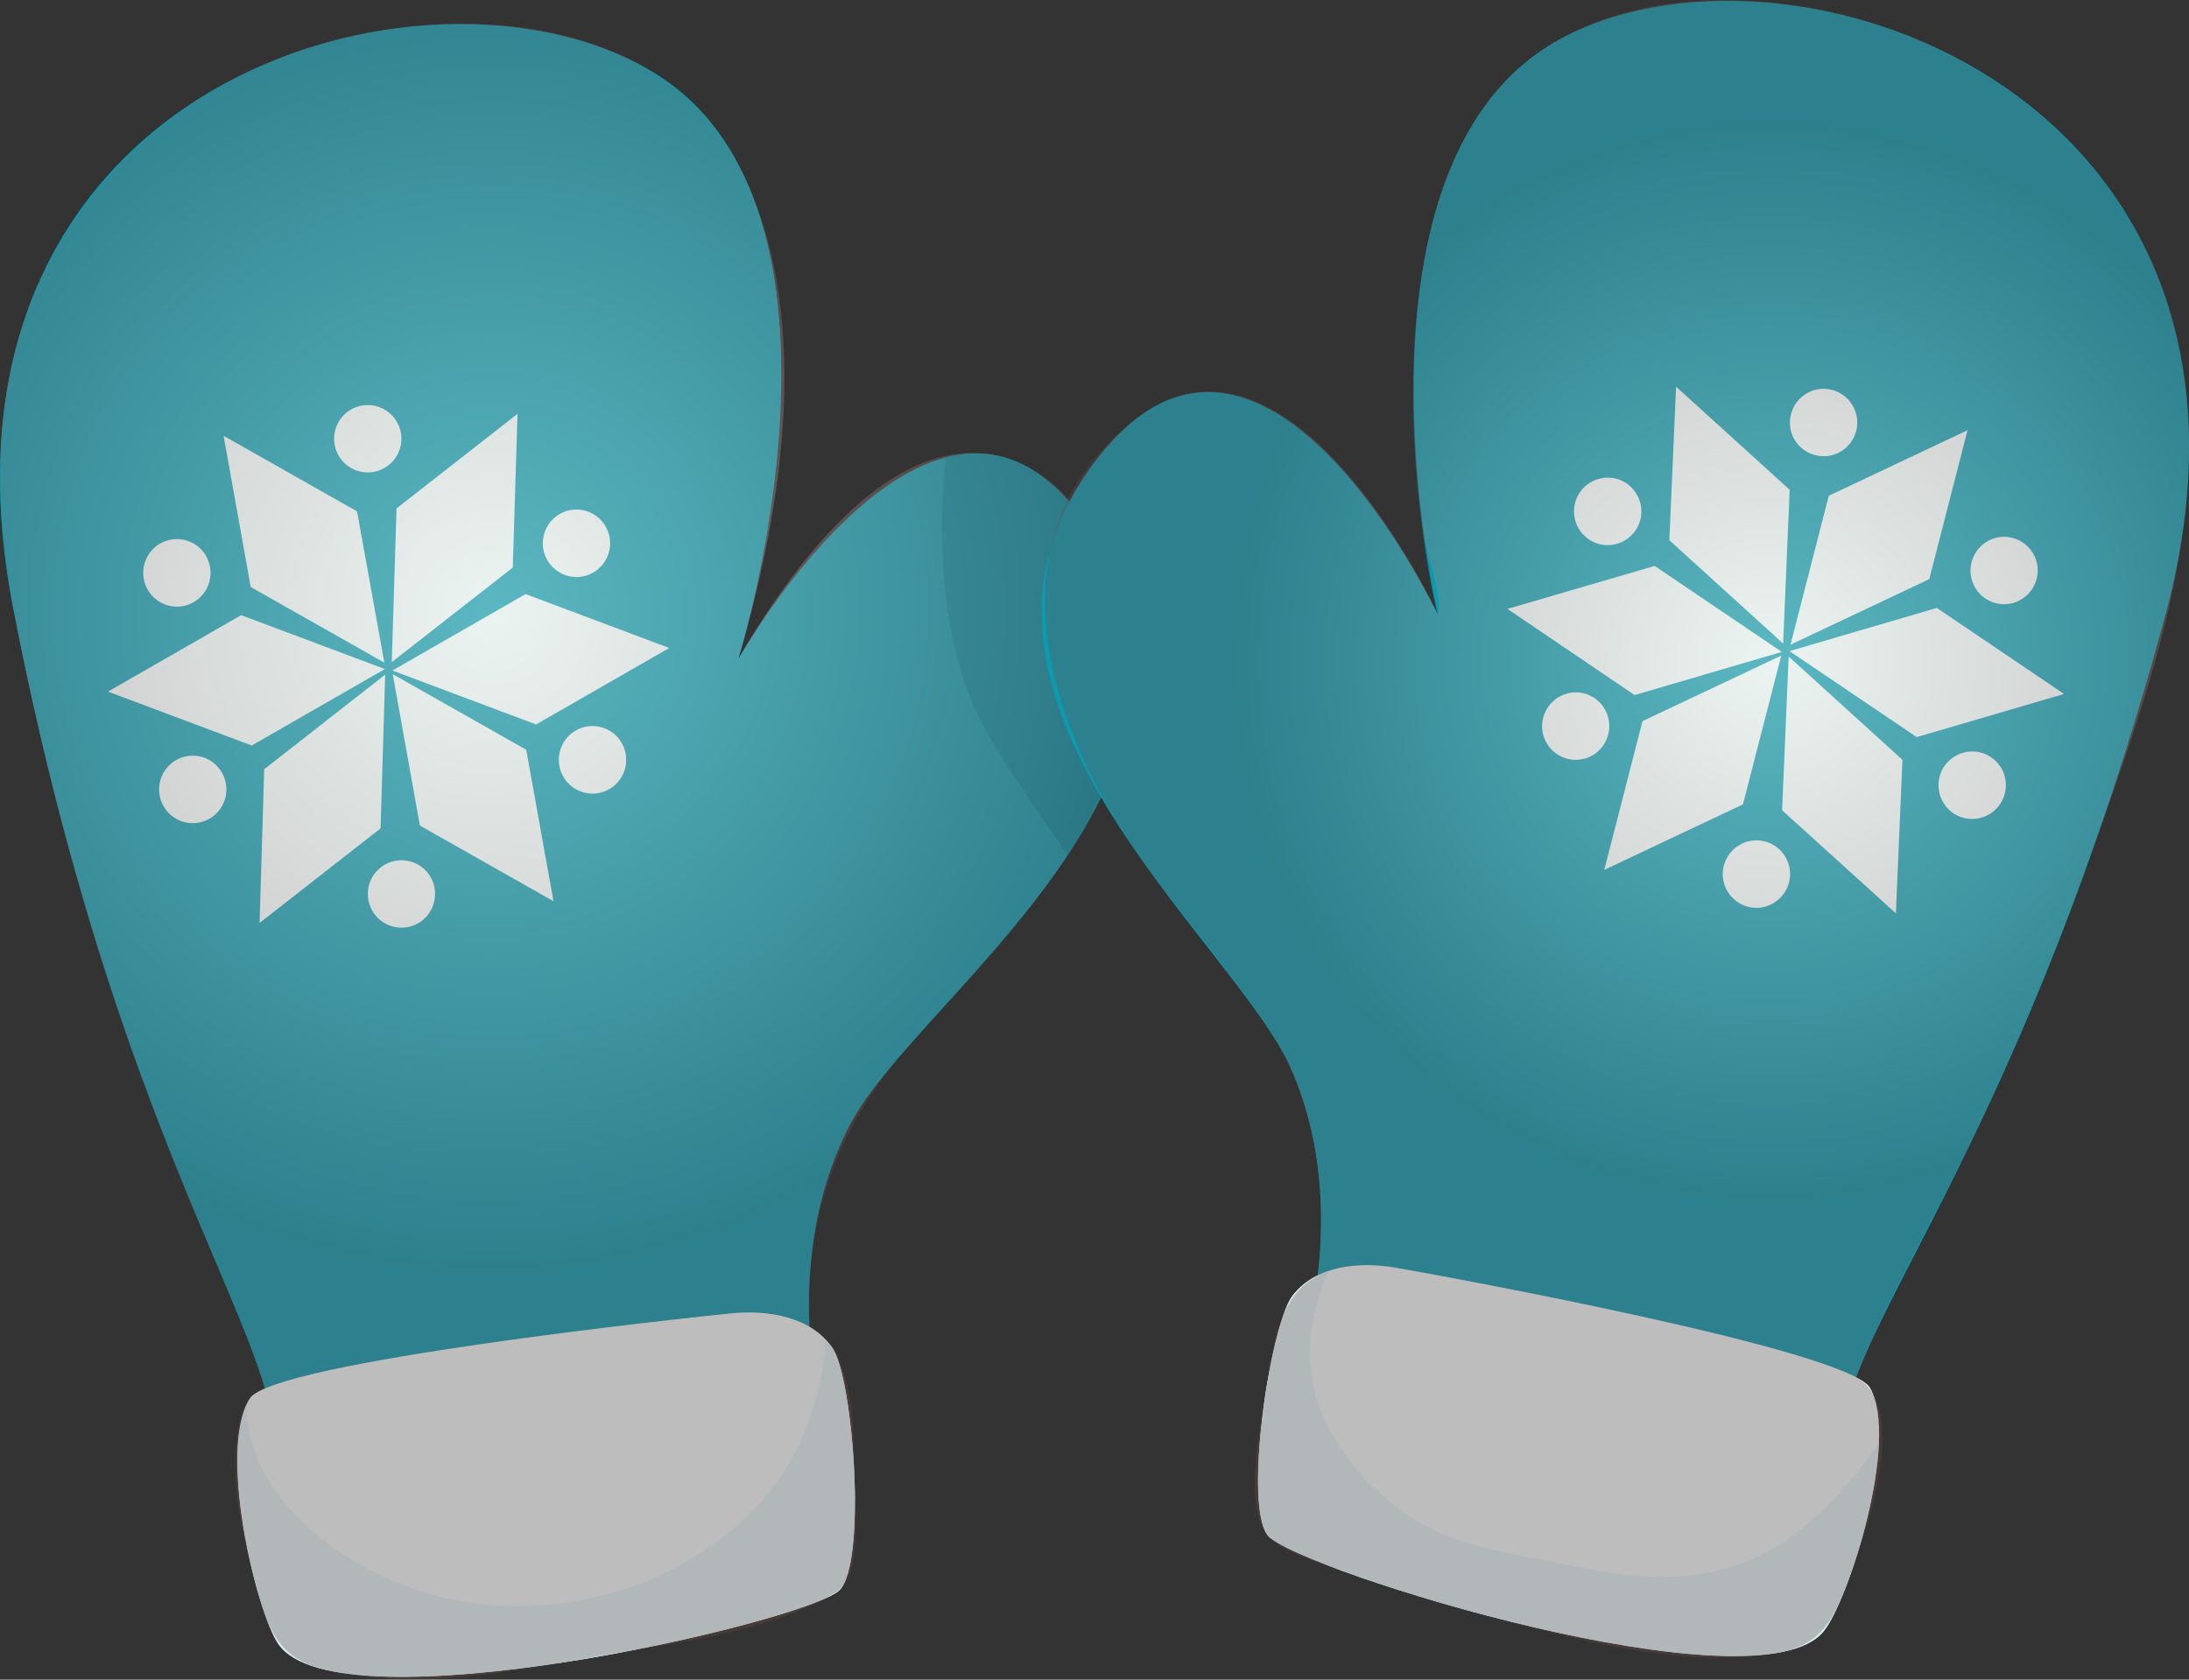 <svg width="43" height="33" viewBox="0 0 43 33" fill="none" xmlns="http://www.w3.org/2000/svg">
<rect x="0" y="0" width="43" height="33" fill="#333333" stroke="none"/>
<g clip-path="url(#clip0_201_1487)">
<path d="M16.032 27.188C16.032 27.188 15.425 24.488 16.72 22.054C18.015 19.616 24.46 15.35 21.509 10.556C18.56 5.763 14.501 12.955 14.501 12.955C14.501 12.955 17.256 4.096 12.828 1.416C8.397 -1.265 -1.75 1.616 0.262 11.955C2.274 22.29 5.32 26.019 5.41 28.366C5.41 28.366 14.107 28.217 16.032 27.188Z" fill="#0E99AE"/>
<path opacity="0.55" d="M21.182 14.996C19.522 17.113 17.213 18.606 15.476 20.661C14.129 22.25 12.511 23.225 10.425 23.432C6.084 23.862 3.63 19.373 2.374 15.948C1.376 13.229 1.26 10.572 0.798 7.752C0.662 6.927 0.665 6.231 0.743 5.59C0.013 7.27 -0.242 9.38 0.258 11.951C2.27 22.286 5.316 26.015 5.406 28.362C5.406 28.362 14.103 28.213 16.028 27.183C16.028 27.183 15.421 24.484 16.716 22.05C17.768 20.069 22.228 16.877 22.27 13.174C22.006 13.786 21.654 14.391 21.182 14.996Z" fill="#0E99AE"/>
<path opacity="0.55" d="M13.257 1.716C13.893 2.761 14.303 3.965 14.432 5.156C14.581 6.568 14.581 7.833 14.155 9.206C13.806 10.332 12.359 13.469 13.525 14.653C14.226 14.443 14.927 14.178 15.301 13.754C16.099 12.847 16.661 11.828 17.397 10.886C18.03 10.08 18.786 9.254 19.787 9.002C17.19 8.189 14.5 12.954 14.5 12.954C14.5 12.954 17.064 4.7 13.257 1.716Z" fill="#0E99AE"/>
<path d="M4.912 27.471C5.39 26.753 13.538 25.885 14.39 25.801C15.072 25.736 15.941 25.86 16.36 26.497C16.767 27.112 17.032 30.744 16.483 31.249C15.798 31.877 6.624 34 5.467 32.298C5.025 31.647 4.263 28.449 4.912 27.471Z" fill="#E3F3F5"/>
<path d="M16.225 26.335C16.125 27.439 15.789 28.501 15.053 29.384C13.486 31.255 10.641 32.01 8.316 31.278C6.604 30.737 4.867 29.394 4.844 27.607C4.331 28.714 5.045 31.673 5.468 32.298C6.627 34 15.802 31.877 16.483 31.249C17.032 30.744 16.764 27.112 16.36 26.497C16.319 26.436 16.273 26.384 16.225 26.335Z" fill="#D2ECEF"/>
<path d="M7.696 13.009L7.789 9.989L10.166 8.131L10.073 11.151L7.696 13.009Z" fill="#E3F3F5"/>
<path d="M7.55 13.019L4.925 11.533L4.392 8.562L7.014 10.047L7.55 13.019Z" fill="#E3F3F5"/>
<path d="M7.566 13.255L7.476 16.275L5.099 18.133L5.19 15.113L7.566 13.255Z" fill="#E3F3F5"/>
<path d="M7.715 13.245L10.337 14.731L10.873 17.706L8.248 16.22L7.715 13.245Z" fill="#E3F3F5"/>
<path d="M7.708 13.174L10.324 11.672L13.147 12.731L10.531 14.233L7.708 13.174Z" fill="#E3F3F5"/>
<path d="M7.56 13.145L4.944 14.647L2.122 13.588L4.737 12.086L7.56 13.145Z" fill="#E3F3F5"/>
<path d="M7.272 9.28C6.907 9.306 6.591 9.034 6.565 8.668C6.539 8.303 6.811 7.985 7.176 7.96C7.54 7.934 7.857 8.206 7.883 8.571C7.912 8.934 7.637 9.254 7.272 9.28Z" fill="#E3F3F5"/>
<path d="M7.838 16.903C8.203 16.877 8.519 17.149 8.545 17.515C8.571 17.881 8.3 18.198 7.935 18.224C7.57 18.25 7.254 17.978 7.228 17.612C7.199 17.249 7.473 16.929 7.838 16.903Z" fill="#E3F3F5"/>
<path d="M11.681 11.232C11.374 11.429 10.964 11.339 10.767 11.031C10.57 10.724 10.66 10.313 10.967 10.115C11.274 9.918 11.684 10.008 11.881 10.316C12.078 10.623 11.988 11.034 11.681 11.232Z" fill="#E3F3F5"/>
<path d="M3.43 14.951C3.736 14.754 4.146 14.844 4.343 15.152C4.54 15.459 4.45 15.87 4.143 16.068C3.836 16.265 3.426 16.175 3.229 15.867C3.032 15.56 3.123 15.149 3.43 14.951Z" fill="#E3F3F5"/>
<path d="M11.91 14.323C12.243 14.472 12.392 14.864 12.243 15.2C12.094 15.534 11.704 15.683 11.368 15.534C11.035 15.385 10.887 14.993 11.035 14.657C11.184 14.323 11.575 14.171 11.91 14.323Z" fill="#E3F3F5"/>
<path d="M3.203 11.86C2.871 11.711 2.722 11.319 2.871 10.983C3.019 10.649 3.41 10.5 3.746 10.649C4.078 10.798 4.227 11.19 4.078 11.527C3.927 11.863 3.536 12.012 3.203 11.86Z" fill="#E3F3F5"/>
<path opacity="0.55" d="M21.512 10.556C20.588 9.057 19.558 8.733 18.576 8.992C18.389 10.967 18.541 13.003 19.474 14.543C19.958 15.349 20.475 16.071 20.972 16.799C22.212 14.922 22.89 12.799 21.512 10.556Z" fill="#007F93"/>
<path opacity="0.32" d="M21.509 15.9C22.029 14.912 22.361 13.809 22.251 12.682C22.116 11.274 21.192 9.39 19.71 8.982C17.469 8.367 15.45 11.31 14.498 12.954C15.389 9.976 16.019 5.991 14.452 3.143C12.925 0.359 9.169 0.065 6.417 0.832C3.34 1.686 0.927 4.036 0.227 7.189C-0.193 9.076 0.049 10.976 0.437 12.844C0.873 14.941 1.405 17.023 2.061 19.062C2.61 20.774 3.253 22.454 3.95 24.111C4.389 25.154 4.883 26.193 5.203 27.28C5.019 27.361 4.925 27.42 4.841 27.601C4.373 28.611 4.741 30.09 5.022 31.129C5.223 31.867 5.413 32.508 6.195 32.748C7.929 33.275 10.07 32.838 11.807 32.531C13.251 32.275 15.098 32.071 16.39 31.307C16.942 30.98 16.803 29.698 16.79 29.174C16.768 28.355 16.826 26.976 16.225 26.326C16.132 26.222 16.022 26.135 15.902 26.063C15.799 23.972 16.442 22.15 17.811 20.587C19.122 19.101 20.572 17.68 21.509 15.9Z" fill="url(#paint0_radial_201_1487)"/>
<path d="M25.671 26.168C25.671 26.168 26.475 23.52 25.361 20.995C24.247 18.47 18.133 13.738 21.431 9.177C24.728 4.617 28.248 12.087 28.248 12.087C28.248 12.087 26.152 3.05 30.767 0.703C35.382 -1.644 45.286 1.982 42.522 12.139C39.754 22.3 36.444 25.789 36.179 28.126C36.176 28.126 27.515 27.336 25.671 26.168Z" fill="#0E99AE"/>
<path opacity="0.55" d="M39.916 18.489C38.947 19.988 38.185 21.477 36.867 22.707C34.794 24.639 30.618 23.95 28.629 22.581C26.798 21.318 26.297 17.835 24.411 16.783C22.064 15.476 22.109 13.372 21.64 11.86C21.188 10.397 21.644 9.539 22.387 8.18C22.067 8.413 21.75 8.74 21.431 9.177C18.133 13.737 24.247 18.47 25.361 20.994C26.475 23.519 25.671 26.167 25.671 26.167C27.515 27.335 36.179 28.125 36.179 28.125C36.396 26.206 38.673 23.497 41.011 16.955C40.633 17.44 40.268 17.945 39.916 18.489Z" fill="#0E99AE"/>
<path opacity="0.55" d="M25.012 8.079C25.212 8.39 27.008 11.426 27.205 11.763C27.922 12.986 28.28 14.038 29.01 14.093C29.682 14.145 29.023 11.203 28.855 10.601C27.793 6.739 28.623 4.46 29.869 1.311C26.424 4.444 28.232 12.158 28.242 12.086C28.248 12.086 26.859 9.144 25.012 8.079Z" fill="#0E99AE"/>
<path d="M36.738 27.271C36.315 26.52 28.255 25.05 27.409 24.905C26.733 24.788 25.858 24.849 25.393 25.452C24.944 26.034 24.412 29.637 24.919 30.181C25.555 30.857 34.549 33.654 35.828 32.042C36.322 31.43 37.316 28.297 36.738 27.271Z" fill="#E3F3F5"/>
<path d="M35.14 30.223C33.819 31.155 32.337 31.081 30.822 30.75C29.789 30.524 28.72 30.43 27.799 29.857C26.643 29.138 25.6 27.785 25.739 26.338C25.787 25.834 25.926 25.393 26.104 24.973C25.829 25.063 25.577 25.215 25.393 25.455C24.944 26.038 24.412 29.64 24.919 30.184C25.555 30.86 34.549 33.657 35.828 32.045C36.196 31.579 36.855 29.679 36.906 28.336C36.435 29.083 35.75 29.792 35.14 30.223Z" fill="#D2ECEF"/>
<path d="M35.027 12.643L35.156 9.623L32.924 7.597L32.792 10.614L35.027 12.643Z" fill="#E3F3F5"/>
<path d="M35.172 12.666L37.898 11.378L38.65 8.452L35.924 9.74L35.172 12.666Z" fill="#E3F3F5"/>
<path d="M35.136 12.899L35.007 15.919L37.242 17.945L37.371 14.928L35.136 12.899Z" fill="#E3F3F5"/>
<path d="M34.991 12.88L32.265 14.168L31.513 17.091L34.238 15.803L34.991 12.88Z" fill="#E3F3F5"/>
<path d="M35.001 12.808L32.504 11.119L29.611 11.963L32.11 13.656L35.001 12.808Z" fill="#E3F3F5"/>
<path d="M35.152 12.792L37.652 14.482L40.545 13.634L38.046 11.944L35.152 12.792Z" fill="#E3F3F5"/>
<path d="M35.724 8.956C36.086 9.011 36.422 8.759 36.476 8.4C36.531 8.037 36.279 7.701 35.921 7.646C35.559 7.59 35.223 7.843 35.169 8.202C35.11 8.565 35.362 8.901 35.724 8.956Z" fill="#E3F3F5"/>
<path d="M34.6 16.518C34.239 16.463 33.903 16.715 33.848 17.075C33.793 17.437 34.045 17.774 34.403 17.829C34.765 17.884 35.101 17.631 35.156 17.272C35.211 16.91 34.962 16.57 34.6 16.518Z" fill="#E3F3F5"/>
<path d="M31.183 10.578C31.474 10.798 31.891 10.737 32.11 10.445C32.33 10.154 32.268 9.737 31.978 9.516C31.687 9.296 31.27 9.358 31.051 9.649C30.831 9.944 30.893 10.358 31.183 10.578Z" fill="#E3F3F5"/>
<path d="M39.138 14.896C38.847 14.676 38.431 14.738 38.211 15.029C37.992 15.323 38.053 15.738 38.343 15.958C38.634 16.178 39.051 16.116 39.27 15.825C39.49 15.531 39.432 15.116 39.138 14.896Z" fill="#E3F3F5"/>
<path d="M30.728 13.643C30.386 13.77 30.208 14.148 30.331 14.492C30.457 14.835 30.835 15.013 31.177 14.89C31.519 14.763 31.697 14.385 31.574 14.042C31.451 13.695 31.074 13.517 30.728 13.643Z" fill="#E3F3F5"/>
<path d="M39.593 11.831C39.935 11.705 40.113 11.326 39.99 10.983C39.864 10.64 39.486 10.462 39.144 10.585C38.802 10.711 38.624 11.09 38.747 11.433C38.87 11.779 39.251 11.957 39.593 11.831Z" fill="#E3F3F5"/>
<path opacity="0.32" d="M36.654 26.591C37.323 25.063 38.159 23.613 38.876 22.105C39.693 20.379 40.42 18.615 41.062 16.816C42.296 13.352 43.798 9.393 42.503 5.736C41.615 3.227 39.512 1.376 37.026 0.534C34.784 -0.223 31.771 -0.346 29.879 1.311C28.303 2.687 27.88 4.949 27.789 6.94C27.735 8.108 27.805 9.28 27.957 10.439C28.019 10.902 28.316 11.63 28.254 12.086C27.34 10.203 24.902 6.338 22.393 8.176C19.38 10.387 20.526 14.116 22.283 16.673C23.094 17.851 24.047 18.923 24.847 20.101C25.836 21.551 26.1 23.344 25.887 25.066C25.073 25.471 24.986 26.591 24.863 27.39C24.763 28.044 24.398 29.624 24.925 30.184C25.241 30.524 25.878 30.679 26.294 30.834C27.231 31.181 28.187 31.472 29.152 31.728C30.945 32.204 33.083 32.809 34.949 32.469C35.763 32.32 36.031 31.806 36.305 31.064C36.622 30.21 37.552 27.646 36.464 27.064C36.522 26.905 36.583 26.746 36.654 26.591Z" fill="url(#paint1_radial_201_1487)"/>
</g>
<defs>
<radialGradient id="paint0_radial_201_1487" cx="0" cy="0" r="1" gradientUnits="userSpaceOnUse" gradientTransform="translate(9.624 12.045) rotate(-11.491) scale(12.926 12.954)">
<stop stop-color="#FFF7EA"/>
<stop offset="1" stop-color="#724A47"/>
</radialGradient>
<radialGradient id="paint1_radial_201_1487" cx="0" cy="0" r="1" gradientUnits="userSpaceOnUse" gradientTransform="translate(34.788 12.973) rotate(-11.491) scale(10.647 10.669)">
<stop stop-color="#FFF7EA"/>
<stop offset="1" stop-color="#724A47"/>
</radialGradient>
<clipPath id="clip0_201_1487">
<rect width="43" height="33" fill="white"/>
</clipPath>
</defs>
</svg>
